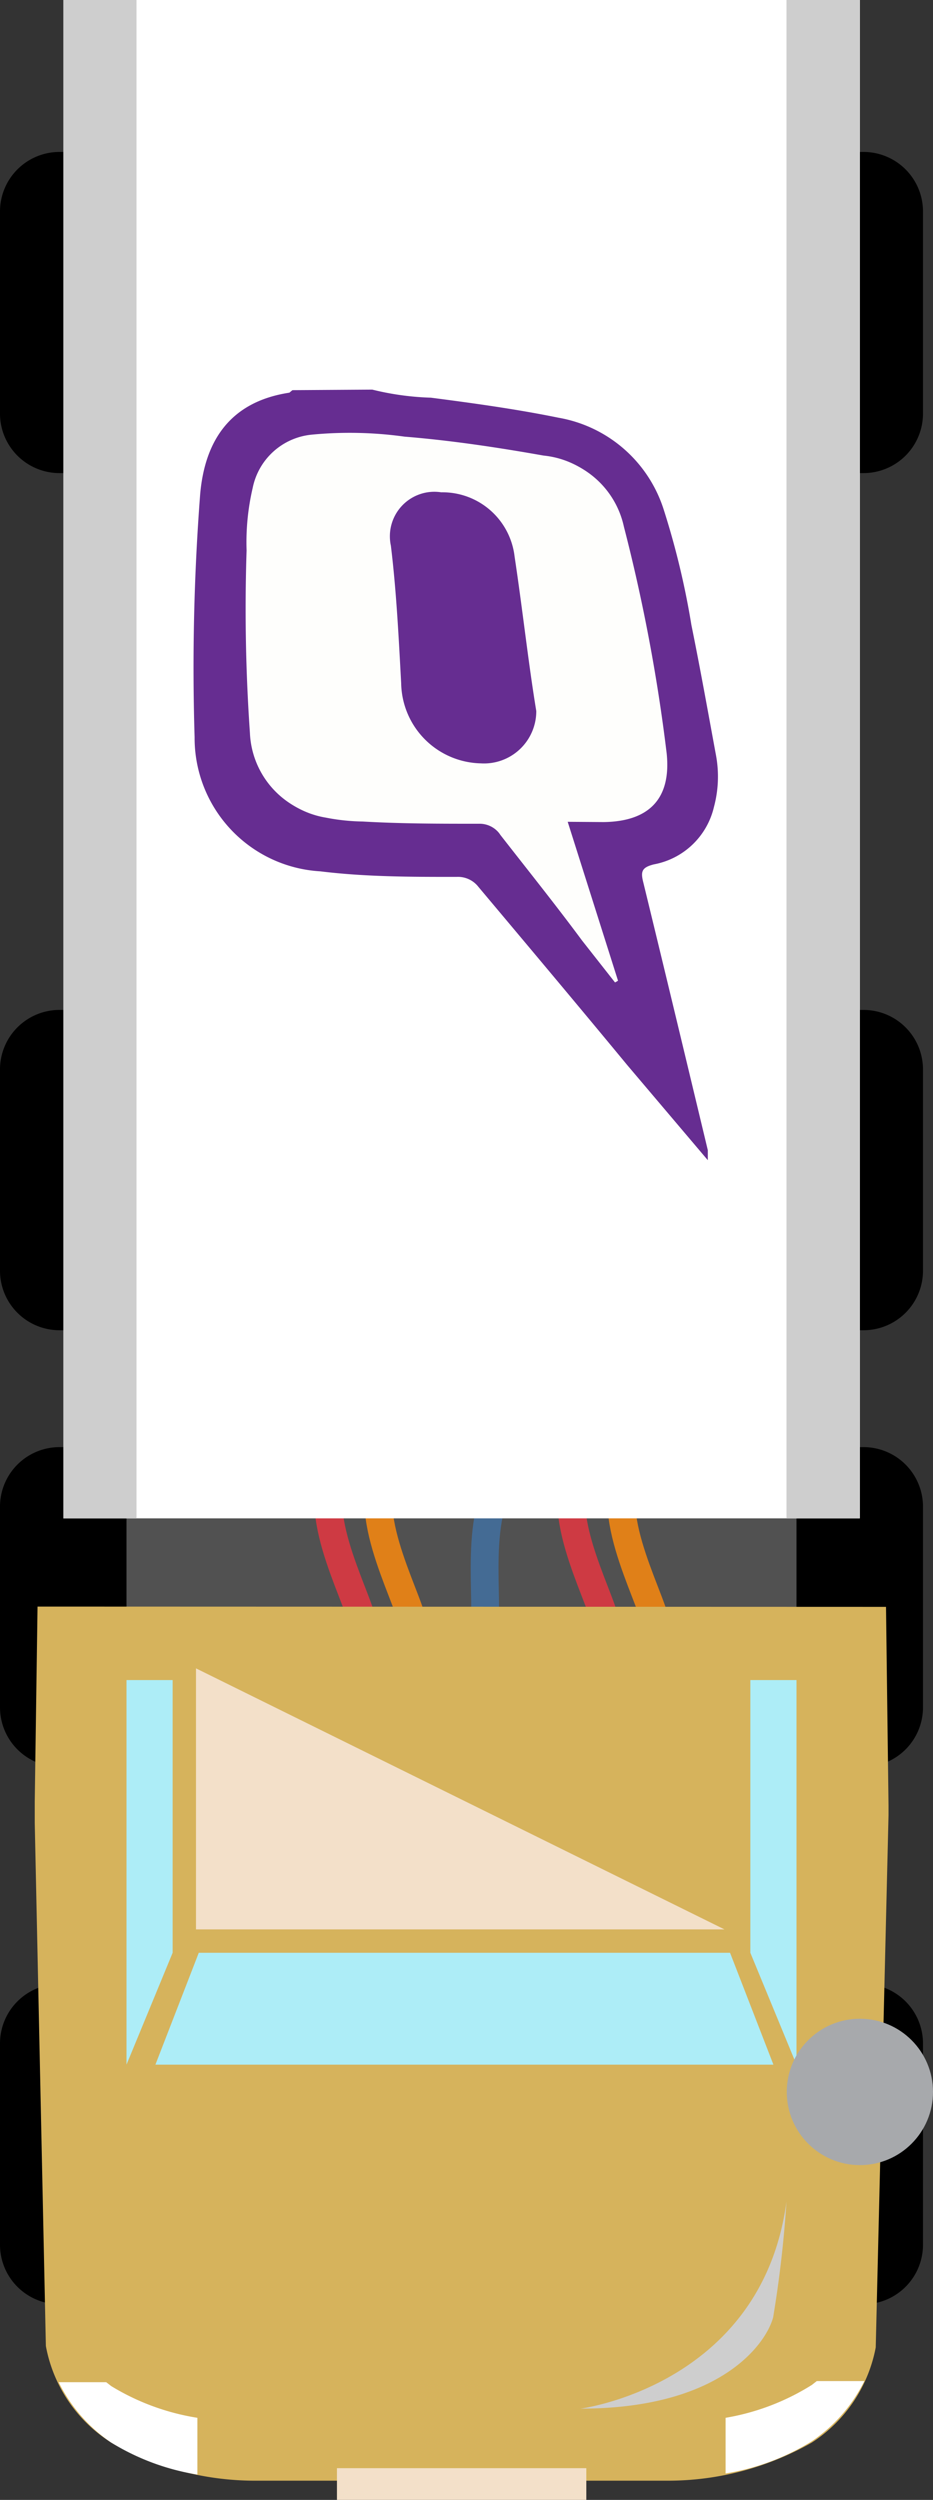 <svg xmlns="http://www.w3.org/2000/svg" viewBox="0 0 33.56 89.83"><rect x="0" y="0" width="33.56" height="89.83" fill="#333333" stroke="none"/><title>Asset 7</title><g style="isolation:isolate"><g id="Layer_2" data-name="Layer 2"><g id="Layer_2-2" data-name="Layer 2"><rect x="3.39" y="38.52" width="26.38" height="20.44" style="fill:#515151"/><path d="M13.09,58.57c0-.84-2-4.13-1-5.75" style="fill:none;stroke:#ce3a43;stroke-miterlimit:10"/><path d="M14.89,58.57c0-.84-2-4.13-1-5.75" style="fill:none;stroke:#e08018;stroke-miterlimit:10"/><path d="M21.83,58.57c0-.84-2-4.13-1-5.75" style="fill:none;stroke:#ce3a43;stroke-miterlimit:10"/><path d="M23.63,58.57c0-.84-2-4.13-1-5.75" style="fill:none;stroke:#e08018;stroke-miterlimit:10"/><path d="M17.38,58.62c.28-.79-.46-4.55,1-5.74" style="fill:none;stroke:#446b94;stroke-miterlimit:10"/><path d="M4.55,82.8H2.14A2.14,2.14,0,0,1,0,80.66V73.43a2.14,2.14,0,0,1,2.14-2.14H4.55Z"/><path d="M4.55,63.49H2.14A2.14,2.14,0,0,1,0,61.35V54.12A2.14,2.14,0,0,1,2.14,52H4.55Z"/><path d="M28.65,82.8h2.41a2.14,2.14,0,0,0,2.14-2.14V73.43a2.14,2.14,0,0,0-2.14-2.14H28.65Z"/><path d="M28.65,63.49h2.41a2.14,2.14,0,0,0,2.14-2.14V54.12A2.14,2.14,0,0,0,31.06,52H28.65Z"/><path d="M4.55,47.8H2.14A2.14,2.14,0,0,1,0,45.66V38.43a2.14,2.14,0,0,1,2.14-2.14H4.55Z"/><path d="M4.55,17H2.14A2.14,2.14,0,0,1,0,14.83V7.6A2.14,2.14,0,0,1,2.14,5.46H4.55Z"/><path d="M28.65,47.8h2.41a2.14,2.14,0,0,0,2.14-2.14V38.43a2.14,2.14,0,0,0-2.14-2.14H28.65Z"/><path d="M28.65,17h2.41a2.14,2.14,0,0,0,2.14-2.14V7.6a2.14,2.14,0,0,0-2.14-2.14H28.65Z"/><path d="M32,65.1v.12s0,.07,0,.11Z" style="fill:#d6b35c"/><path d="M1.25,65.1v-.33s0-.08,0-.12Z" style="fill:#d6b35c"/><path d="M1.35,57.73l-.1,7c0,.11,0,.22,0,.33s0,.31,0,.45l.4,18.79A5.22,5.22,0,0,0,4,87.77a10.47,10.47,0,0,0,5.2,1.37H24a10.47,10.47,0,0,0,5.2-1.37,5.22,5.22,0,0,0,2.3-3.42l.46-19.12s0-.08,0-.12,0-.15,0-.23l-.09-7.14Z" style="fill:#d6b35c"/><path d="M28.29,79.11a41.68,41.68,0,0,1-.48,4.16c-.24.91-1.84,3.28-6.93,3.28C20.89,86.55,27.4,85.71,28.29,79.11Z" style="fill:#cecece;mix-blend-mode:multiply"/><rect x="12.12" y="88.69" width="8.97" height="1.14" style="fill:#f3e0c9"/><path d="M32,65.71v.05c0,.07,0,.15,0,.22Z" style="fill:#ce3a43"/><path d="M1.25,65.71v-.4s0-.09,0-.14Z" style="fill:#ce3a43"/><path d="M32,38.68v.05c0,.07,0,.15,0,.22Z" style="fill:#ce3a43"/><path d="M1.25,38.68v-.4s0-.09,0-.14Z" style="fill:#ce3a43"/><polygon points="26.26 70.17 16.7 70.17 7.15 70.17 5.59 74.19 16.7 74.19 27.82 74.19 26.26 70.17" style="fill:#adedf7"/><polygon points="4.55 60.37 4.55 74.19 6.21 70.17 6.21 60.37 4.55 60.37" style="fill:#adedf7"/><polygon points="28.65 60.37 28.65 74.19 26.99 70.17 26.99 60.37 28.65 60.37" style="fill:#adedf7"/><polygon points="7.05 69.33 26.06 69.33 7.05 59.95 7.05 69.33" style="fill:#f3e0c9;mix-blend-mode:soft-light"/><circle cx="30.93" cy="75.17" r="2.63" style="fill:#a7a9ac"/><circle cx="31.41" cy="74.68" r="1.15" style="fill:#a7a9ac;mix-blend-mode:multiply"/><circle cx="30.93" cy="75.17" r="1.15" style="fill:#a7a9ac"/><circle cx="30.93" cy="75.17" r="0.67" style="fill:#a7a9ac;mix-blend-mode:multiply"/><rect x="2.28" width="28.65" height="54.56" style="fill:#fff"/><rect x="28.29" width="2.63" height="54.56" style="fill:#cecece;mix-blend-mode:multiply"/><rect x="2.28" width="2.63" height="54.56" style="fill:#cecece;mix-blend-mode:multiply"/><path d="M7.1,86.88A8.49,8.49,0,0,1,4,85.74l-.18-.14H2.11A5.62,5.62,0,0,0,4,87.77,8.49,8.49,0,0,0,7.1,88.92Z" style="fill:#fff"/><path d="M26.1,86.88v2a8.5,8.5,0,0,0,3.09-1.15,5.61,5.61,0,0,0,1.9-2.17H29.38l-.18.14A8.49,8.49,0,0,1,26.1,86.88Z" style="fill:#fff"/><g id="QlZsbQ.tif"><path d="M13.39,14a10,10,0,0,0,2.11.29c1.54.2,3.07.41,4.59.72a4.84,4.84,0,0,1,3.78,3.29,28.82,28.82,0,0,1,1,4.16c.32,1.57.6,3.14.89,4.71A4.21,4.21,0,0,1,25.68,29a2.73,2.73,0,0,1-2.16,2.06c-.44.11-.48.26-.38.65.78,3.2,1.55,6.41,2.32,9.62,0,.08,0,.16,0,.36l-2.9-3.42C20.8,36.14,19,34,17.21,31.87a.93.93,0,0,0-.79-.36c-1.64,0-3.27,0-4.9-.2A4.8,4.8,0,0,1,7,26.49a81.41,81.41,0,0,1,.2-8.73c.17-1.95,1.1-3.33,3.21-3.65,0,0,.07-.06.11-.09Zm7,15.5h1.25c1.64,0,2.44-.83,2.27-2.47a62.69,62.69,0,0,0-1.54-8.15,3.21,3.21,0,0,0-2.82-2.51c-1.64-.29-3.29-.54-5-.68a14.3,14.3,0,0,0-3.35-.07,2.4,2.4,0,0,0-2.11,1.91,8.59,8.59,0,0,0-.22,2.25,64.37,64.37,0,0,0,.12,6.56,3.18,3.18,0,0,0,2.66,3,7.39,7.39,0,0,0,1.33.14c1.39,0,2.79.06,4.18.08A.9.9,0,0,1,18,30c1,1.28,2,2.53,2.94,3.8l1.18,1.5.1-.06Z" style="fill:#662d91"/><path d="M20.42,29.53l1.81,5.71-.1.06-1.18-1.5C20,32.53,19,31.28,18,30a.9.9,0,0,0-.77-.4c-1.4,0-2.79,0-4.18-.08a7.39,7.39,0,0,1-1.33-.14,3.18,3.18,0,0,1-2.66-3,64.37,64.37,0,0,1-.12-6.56,8.59,8.59,0,0,1,.22-2.25,2.4,2.4,0,0,1,2.11-1.91,14.3,14.3,0,0,1,3.35.07c1.66.15,3.31.39,5,.68a3.21,3.21,0,0,1,2.82,2.51,62.69,62.69,0,0,1,1.54,8.15c.17,1.64-.64,2.45-2.27,2.47Zm-1.13-4c-.25-1.76-.49-3.64-.77-5.51a2.61,2.61,0,0,0-2.67-2.36A1.6,1.6,0,0,0,14,19.61c.21,1.64.29,3.29.37,4.94a2.93,2.93,0,0,0,2.86,2.88A1.88,1.88,0,0,0,19.29,25.55Z" style="fill:#fefefc"/><path d="M19.29,25.55a1.88,1.88,0,0,1-2,1.88,2.93,2.93,0,0,1-2.86-2.88c-.09-1.65-.17-3.3-.37-4.94a1.6,1.6,0,0,1,1.81-1.92A2.61,2.61,0,0,1,18.51,20C18.8,21.92,19,23.79,19.29,25.55Z" style="fill:#662d91"/></g></g></g></g></svg>